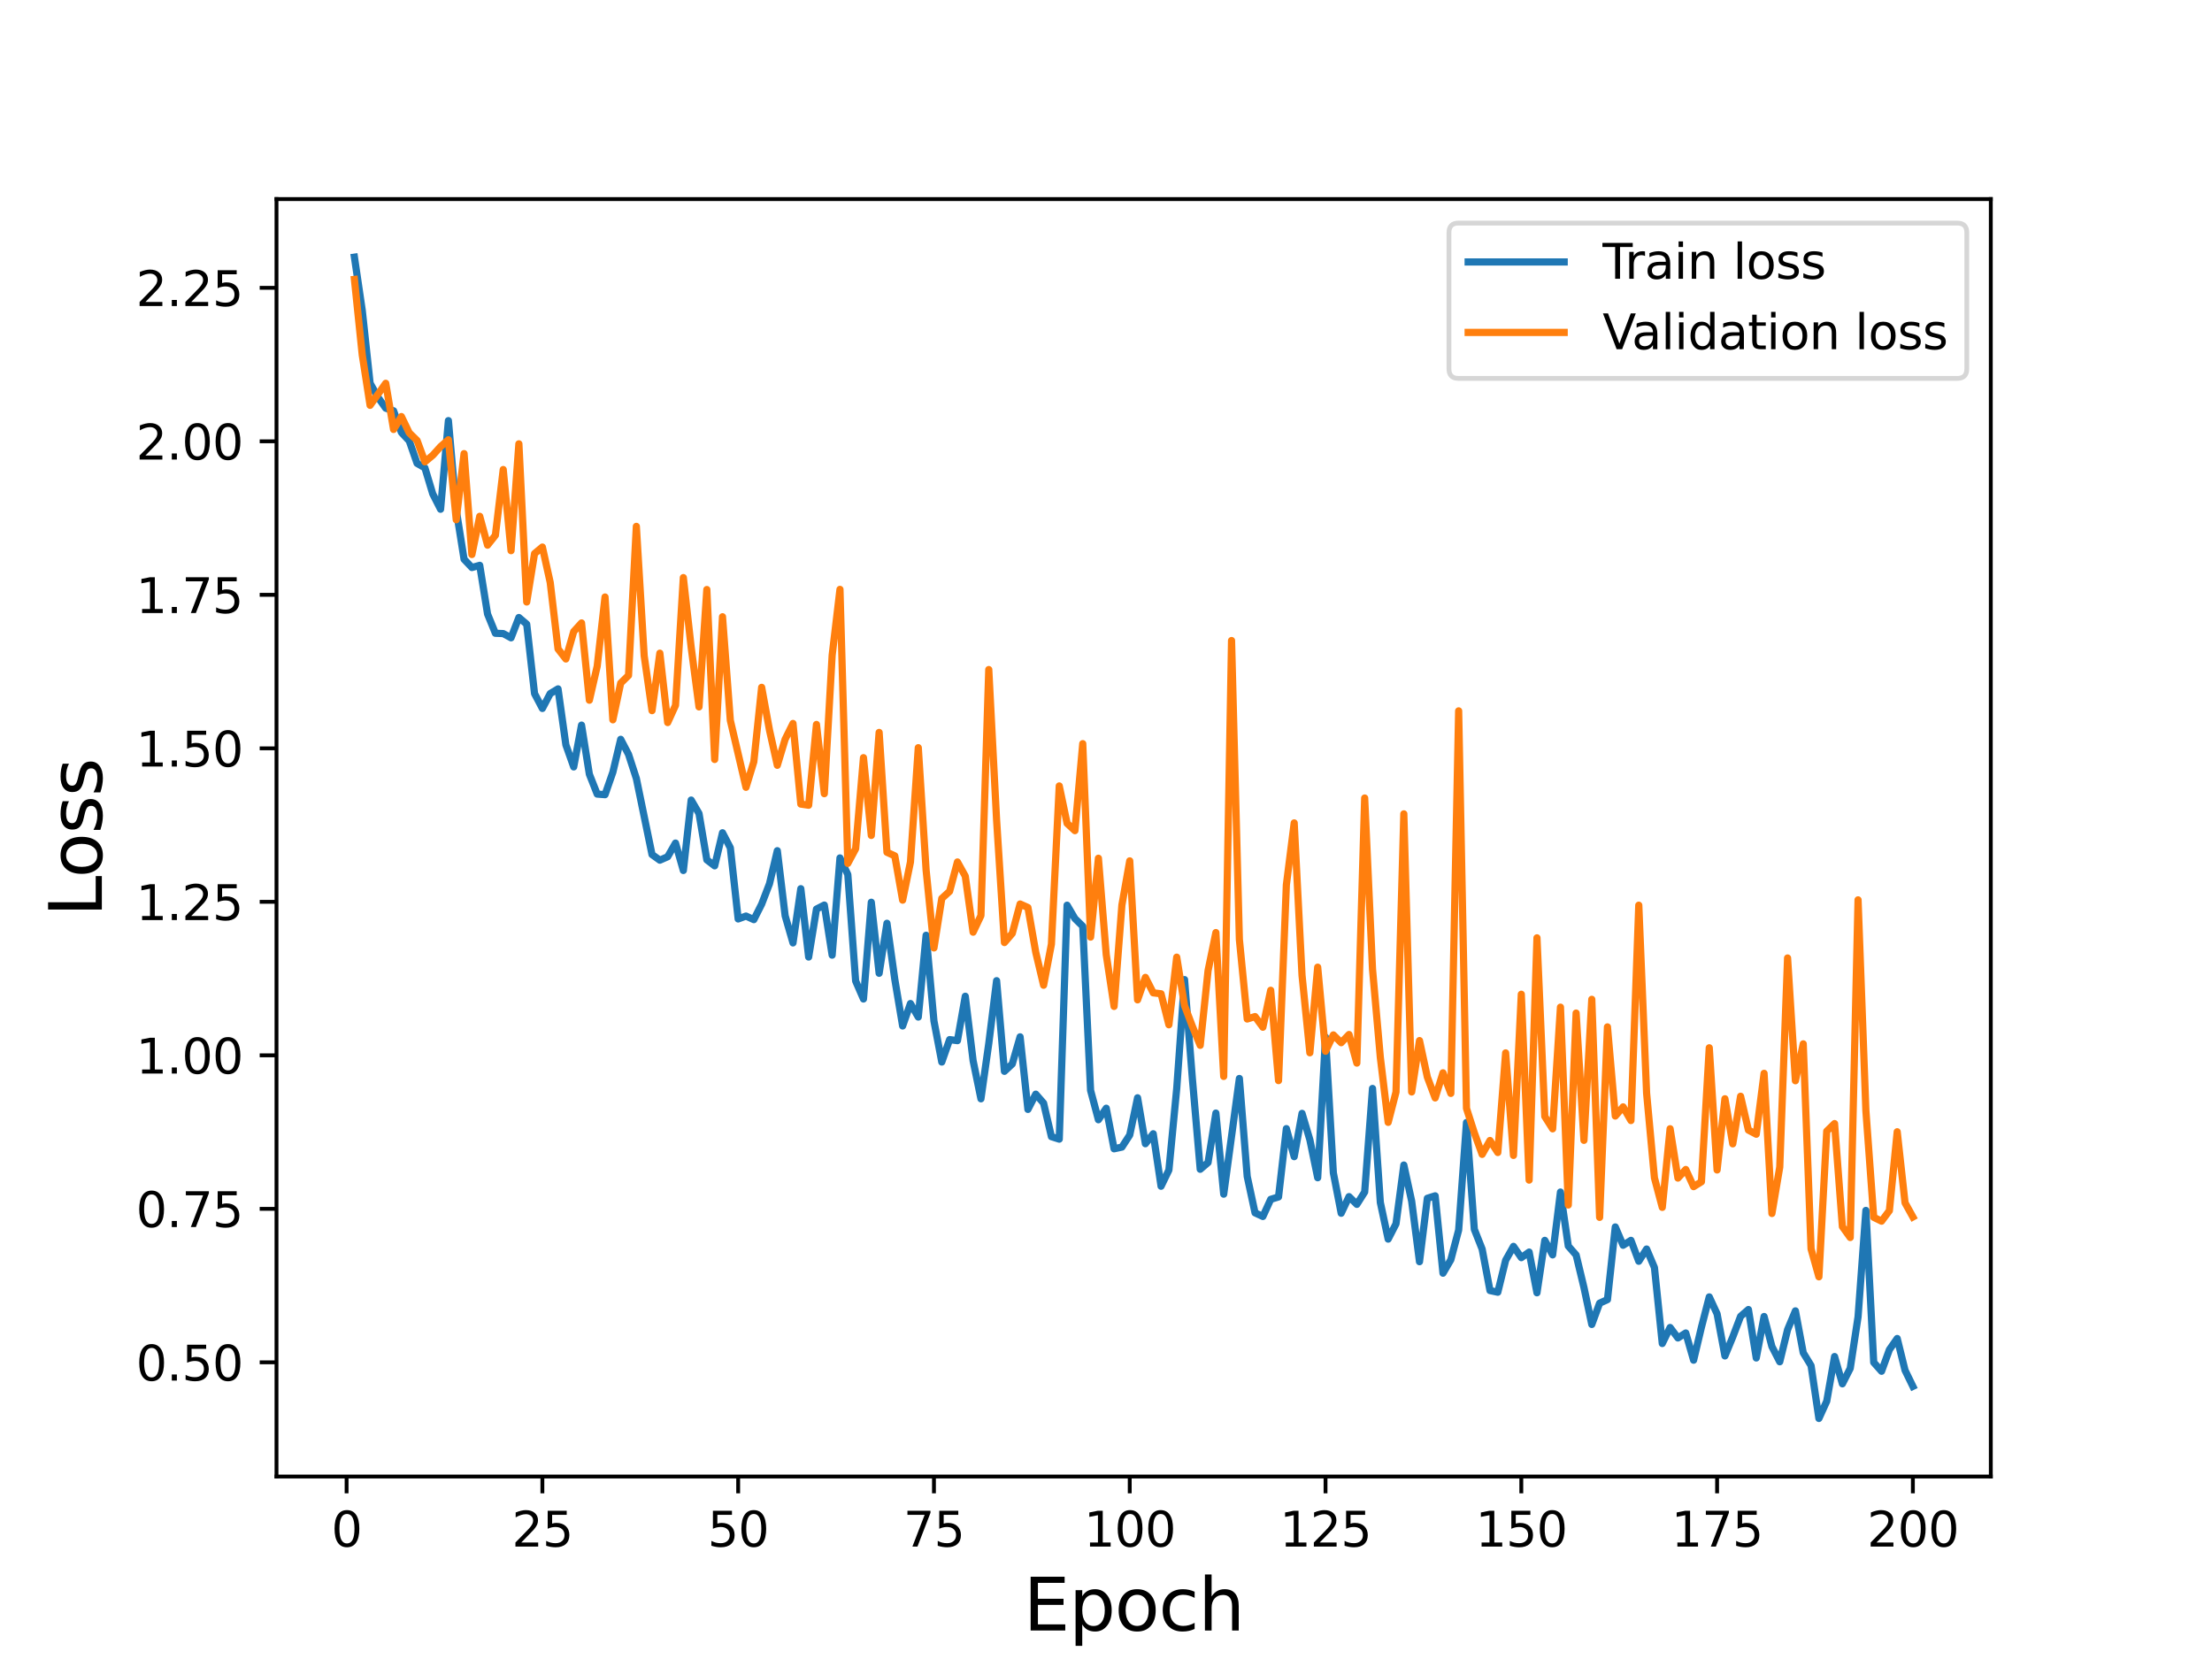 <?xml version="1.0" encoding="utf-8" standalone="no"?>
<!DOCTYPE svg PUBLIC "-//W3C//DTD SVG 1.1//EN"
  "http://www.w3.org/Graphics/SVG/1.1/DTD/svg11.dtd">
<svg height="345.6pt" version="1.1" viewBox="0 0 460.8 345.6" width="460.8pt" xmlns="http://www.w3.org/2000/svg" xmlns:xlink="http://www.w3.org/1999/xlink">
 <defs>
  <style type="text/css">*{stroke-linecap:butt;stroke-linejoin:round;}</style>
 </defs>
 <g id="figure_1">
  <g id="patch_1">
   <path d="M 0 345.6 
L 460.8 345.6 
L 460.8 0 
L 0 0 
z
" style="fill:#ffffff;"/>
  </g>
  <g id="axes_1">
   <g id="patch_2">
    <path d="M 57.6 307.584 
L 414.72 307.584 
L 414.72 41.472 
L 57.6 41.472 
z
" style="fill:#ffffff;"/>
   </g>
   <g id="matplotlib.axis_1">
    <g id="xtick_1">
     <g id="line2d_1">
      <defs>
       <path d="M 0 0 
L 0 3.5 
" id="m312819b081" style="stroke:#000000;stroke-width:0.8;"/>
      </defs>
      <g>
       <use style="stroke:#000000;stroke-width:0.8;" x="72.201" xlink:href="#m312819b081" y="307.584"/>
      </g>
     </g>
     <g id="text_1">
      <!-- 0 -->
      <g transform="translate(69.02 322.182)scale(0.1 -0.1)">
       <defs>
        <path d="M 2034 4250 
Q 1547 4250 1301 3770 
Q 1056 3291 1056 2328 
Q 1056 1369 1301 889 
Q 1547 409 2034 409 
Q 2525 409 2770 889 
Q 3016 1369 3016 2328 
Q 3016 3291 2770 3770 
Q 2525 4250 2034 4250 
z
M 2034 4750 
Q 2819 4750 3233 4129 
Q 3647 3509 3647 2328 
Q 3647 1150 3233 529 
Q 2819 -91 2034 -91 
Q 1250 -91 836 529 
Q 422 1150 422 2328 
Q 422 3509 836 4129 
Q 1250 4750 2034 4750 
z
" id="DejaVuSans-30" transform="scale(0.016)"/>
       </defs>
       <use xlink:href="#DejaVuSans-30"/>
      </g>
     </g>
    </g>
    <g id="xtick_2">
     <g id="line2d_2">
      <g>
       <use style="stroke:#000000;stroke-width:0.8;" x="112.987" xlink:href="#m312819b081" y="307.584"/>
      </g>
     </g>
     <g id="text_2">
      <!-- 25 -->
      <g transform="translate(106.625 322.182)scale(0.1 -0.1)">
       <defs>
        <path d="M 1228 531 
L 3431 531 
L 3431 0 
L 469 0 
L 469 531 
Q 828 903 1448 1529 
Q 2069 2156 2228 2338 
Q 2531 2678 2651 2914 
Q 2772 3150 2772 3378 
Q 2772 3750 2511 3984 
Q 2250 4219 1831 4219 
Q 1534 4219 1204 4116 
Q 875 4013 500 3803 
L 500 4441 
Q 881 4594 1212 4672 
Q 1544 4750 1819 4750 
Q 2544 4750 2975 4387 
Q 3406 4025 3406 3419 
Q 3406 3131 3298 2873 
Q 3191 2616 2906 2266 
Q 2828 2175 2409 1742 
Q 1991 1309 1228 531 
z
" id="DejaVuSans-32" transform="scale(0.016)"/>
        <path d="M 691 4666 
L 3169 4666 
L 3169 4134 
L 1269 4134 
L 1269 2991 
Q 1406 3038 1543 3061 
Q 1681 3084 1819 3084 
Q 2600 3084 3056 2656 
Q 3513 2228 3513 1497 
Q 3513 744 3044 326 
Q 2575 -91 1722 -91 
Q 1428 -91 1123 -41 
Q 819 9 494 109 
L 494 744 
Q 775 591 1075 516 
Q 1375 441 1709 441 
Q 2250 441 2565 725 
Q 2881 1009 2881 1497 
Q 2881 1984 2565 2268 
Q 2250 2553 1709 2553 
Q 1456 2553 1204 2497 
Q 953 2441 691 2322 
L 691 4666 
z
" id="DejaVuSans-35" transform="scale(0.016)"/>
       </defs>
       <use xlink:href="#DejaVuSans-32"/>
       <use x="63.623" xlink:href="#DejaVuSans-35"/>
      </g>
     </g>
    </g>
    <g id="xtick_3">
     <g id="line2d_3">
      <g>
       <use style="stroke:#000000;stroke-width:0.8;" x="153.773" xlink:href="#m312819b081" y="307.584"/>
      </g>
     </g>
     <g id="text_3">
      <!-- 50 -->
      <g transform="translate(147.41 322.182)scale(0.1 -0.1)">
       <use xlink:href="#DejaVuSans-35"/>
       <use x="63.623" xlink:href="#DejaVuSans-30"/>
      </g>
     </g>
    </g>
    <g id="xtick_4">
     <g id="line2d_4">
      <g>
       <use style="stroke:#000000;stroke-width:0.8;" x="194.559" xlink:href="#m312819b081" y="307.584"/>
      </g>
     </g>
     <g id="text_4">
      <!-- 75 -->
      <g transform="translate(188.196 322.182)scale(0.1 -0.1)">
       <defs>
        <path d="M 525 4666 
L 3525 4666 
L 3525 4397 
L 1831 0 
L 1172 0 
L 2766 4134 
L 525 4134 
L 525 4666 
z
" id="DejaVuSans-37" transform="scale(0.016)"/>
       </defs>
       <use xlink:href="#DejaVuSans-37"/>
       <use x="63.623" xlink:href="#DejaVuSans-35"/>
      </g>
     </g>
    </g>
    <g id="xtick_5">
     <g id="line2d_5">
      <g>
       <use style="stroke:#000000;stroke-width:0.8;" x="235.344" xlink:href="#m312819b081" y="307.584"/>
      </g>
     </g>
     <g id="text_5">
      <!-- 100 -->
      <g transform="translate(225.801 322.182)scale(0.1 -0.1)">
       <defs>
        <path d="M 794 531 
L 1825 531 
L 1825 4091 
L 703 3866 
L 703 4441 
L 1819 4666 
L 2450 4666 
L 2450 531 
L 3481 531 
L 3481 0 
L 794 0 
L 794 531 
z
" id="DejaVuSans-31" transform="scale(0.016)"/>
       </defs>
       <use xlink:href="#DejaVuSans-31"/>
       <use x="63.623" xlink:href="#DejaVuSans-30"/>
       <use x="127.246" xlink:href="#DejaVuSans-30"/>
      </g>
     </g>
    </g>
    <g id="xtick_6">
     <g id="line2d_6">
      <g>
       <use style="stroke:#000000;stroke-width:0.8;" x="276.13" xlink:href="#m312819b081" y="307.584"/>
      </g>
     </g>
     <g id="text_6">
      <!-- 125 -->
      <g transform="translate(266.586 322.182)scale(0.1 -0.1)">
       <use xlink:href="#DejaVuSans-31"/>
       <use x="63.623" xlink:href="#DejaVuSans-32"/>
       <use x="127.246" xlink:href="#DejaVuSans-35"/>
      </g>
     </g>
    </g>
    <g id="xtick_7">
     <g id="line2d_7">
      <g>
       <use style="stroke:#000000;stroke-width:0.8;" x="316.916" xlink:href="#m312819b081" y="307.584"/>
      </g>
     </g>
     <g id="text_7">
      <!-- 150 -->
      <g transform="translate(307.372 322.182)scale(0.1 -0.1)">
       <use xlink:href="#DejaVuSans-31"/>
       <use x="63.623" xlink:href="#DejaVuSans-35"/>
       <use x="127.246" xlink:href="#DejaVuSans-30"/>
      </g>
     </g>
    </g>
    <g id="xtick_8">
     <g id="line2d_8">
      <g>
       <use style="stroke:#000000;stroke-width:0.8;" x="357.702" xlink:href="#m312819b081" y="307.584"/>
      </g>
     </g>
     <g id="text_8">
      <!-- 175 -->
      <g transform="translate(348.158 322.182)scale(0.1 -0.1)">
       <use xlink:href="#DejaVuSans-31"/>
       <use x="63.623" xlink:href="#DejaVuSans-37"/>
       <use x="127.246" xlink:href="#DejaVuSans-35"/>
      </g>
     </g>
    </g>
    <g id="xtick_9">
     <g id="line2d_9">
      <g>
       <use style="stroke:#000000;stroke-width:0.8;" x="398.487" xlink:href="#m312819b081" y="307.584"/>
      </g>
     </g>
     <g id="text_9">
      <!-- 200 -->
      <g transform="translate(388.944 322.182)scale(0.1 -0.1)">
       <use xlink:href="#DejaVuSans-32"/>
       <use x="63.623" xlink:href="#DejaVuSans-30"/>
       <use x="127.246" xlink:href="#DejaVuSans-30"/>
      </g>
     </g>
    </g>
    <g id="text_10">
     <!-- Epoch -->
     <g transform="translate(213.194 339.66)scale(0.15 -0.15)">
      <defs>
       <path d="M 628 4666 
L 3578 4666 
L 3578 4134 
L 1259 4134 
L 1259 2753 
L 3481 2753 
L 3481 2222 
L 1259 2222 
L 1259 531 
L 3634 531 
L 3634 0 
L 628 0 
L 628 4666 
z
" id="DejaVuSans-45" transform="scale(0.016)"/>
       <path d="M 1159 525 
L 1159 -1331 
L 581 -1331 
L 581 3500 
L 1159 3500 
L 1159 2969 
Q 1341 3281 1617 3432 
Q 1894 3584 2278 3584 
Q 2916 3584 3314 3078 
Q 3713 2572 3713 1747 
Q 3713 922 3314 415 
Q 2916 -91 2278 -91 
Q 1894 -91 1617 61 
Q 1341 213 1159 525 
z
M 3116 1747 
Q 3116 2381 2855 2742 
Q 2594 3103 2138 3103 
Q 1681 3103 1420 2742 
Q 1159 2381 1159 1747 
Q 1159 1113 1420 752 
Q 1681 391 2138 391 
Q 2594 391 2855 752 
Q 3116 1113 3116 1747 
z
" id="DejaVuSans-70" transform="scale(0.016)"/>
       <path d="M 1959 3097 
Q 1497 3097 1228 2736 
Q 959 2375 959 1747 
Q 959 1119 1226 758 
Q 1494 397 1959 397 
Q 2419 397 2687 759 
Q 2956 1122 2956 1747 
Q 2956 2369 2687 2733 
Q 2419 3097 1959 3097 
z
M 1959 3584 
Q 2709 3584 3137 3096 
Q 3566 2609 3566 1747 
Q 3566 888 3137 398 
Q 2709 -91 1959 -91 
Q 1206 -91 779 398 
Q 353 888 353 1747 
Q 353 2609 779 3096 
Q 1206 3584 1959 3584 
z
" id="DejaVuSans-6f" transform="scale(0.016)"/>
       <path d="M 3122 3366 
L 3122 2828 
Q 2878 2963 2633 3030 
Q 2388 3097 2138 3097 
Q 1578 3097 1268 2742 
Q 959 2388 959 1747 
Q 959 1106 1268 751 
Q 1578 397 2138 397 
Q 2388 397 2633 464 
Q 2878 531 3122 666 
L 3122 134 
Q 2881 22 2623 -34 
Q 2366 -91 2075 -91 
Q 1284 -91 818 406 
Q 353 903 353 1747 
Q 353 2603 823 3093 
Q 1294 3584 2113 3584 
Q 2378 3584 2631 3529 
Q 2884 3475 3122 3366 
z
" id="DejaVuSans-63" transform="scale(0.016)"/>
       <path d="M 3513 2113 
L 3513 0 
L 2938 0 
L 2938 2094 
Q 2938 2591 2744 2837 
Q 2550 3084 2163 3084 
Q 1697 3084 1428 2787 
Q 1159 2491 1159 1978 
L 1159 0 
L 581 0 
L 581 4863 
L 1159 4863 
L 1159 2956 
Q 1366 3272 1645 3428 
Q 1925 3584 2291 3584 
Q 2894 3584 3203 3211 
Q 3513 2838 3513 2113 
z
" id="DejaVuSans-68" transform="scale(0.016)"/>
      </defs>
      <use xlink:href="#DejaVuSans-45"/>
      <use x="63.184" xlink:href="#DejaVuSans-70"/>
      <use x="126.66" xlink:href="#DejaVuSans-6f"/>
      <use x="187.842" xlink:href="#DejaVuSans-63"/>
      <use x="242.822" xlink:href="#DejaVuSans-68"/>
     </g>
    </g>
   </g>
   <g id="matplotlib.axis_2">
    <g id="ytick_1">
     <g id="line2d_10">
      <defs>
       <path d="M 0 0 
L -3.5 0 
" id="m45baac103c" style="stroke:#000000;stroke-width:0.8;"/>
      </defs>
      <g>
       <use style="stroke:#000000;stroke-width:0.8;" x="57.6" xlink:href="#m45baac103c" y="283.799"/>
      </g>
     </g>
     <g id="text_11">
      <!-- 0.50 -->
      <g transform="translate(28.334 287.598)scale(0.1 -0.1)">
       <defs>
        <path d="M 684 794 
L 1344 794 
L 1344 0 
L 684 0 
L 684 794 
z
" id="DejaVuSans-2e" transform="scale(0.016)"/>
       </defs>
       <use xlink:href="#DejaVuSans-30"/>
       <use x="63.623" xlink:href="#DejaVuSans-2e"/>
       <use x="95.41" xlink:href="#DejaVuSans-35"/>
       <use x="159.033" xlink:href="#DejaVuSans-30"/>
      </g>
     </g>
    </g>
    <g id="ytick_2">
     <g id="line2d_11">
      <g>
       <use style="stroke:#000000;stroke-width:0.8;" x="57.6" xlink:href="#m45baac103c" y="251.821"/>
      </g>
     </g>
     <g id="text_12">
      <!-- 0.75 -->
      <g transform="translate(28.334 255.62)scale(0.1 -0.1)">
       <use xlink:href="#DejaVuSans-30"/>
       <use x="63.623" xlink:href="#DejaVuSans-2e"/>
       <use x="95.41" xlink:href="#DejaVuSans-37"/>
       <use x="159.033" xlink:href="#DejaVuSans-35"/>
      </g>
     </g>
    </g>
    <g id="ytick_3">
     <g id="line2d_12">
      <g>
       <use style="stroke:#000000;stroke-width:0.8;" x="57.6" xlink:href="#m45baac103c" y="219.844"/>
      </g>
     </g>
     <g id="text_13">
      <!-- 1.00 -->
      <g transform="translate(28.334 223.643)scale(0.1 -0.1)">
       <use xlink:href="#DejaVuSans-31"/>
       <use x="63.623" xlink:href="#DejaVuSans-2e"/>
       <use x="95.41" xlink:href="#DejaVuSans-30"/>
       <use x="159.033" xlink:href="#DejaVuSans-30"/>
      </g>
     </g>
    </g>
    <g id="ytick_4">
     <g id="line2d_13">
      <g>
       <use style="stroke:#000000;stroke-width:0.8;" x="57.6" xlink:href="#m45baac103c" y="187.866"/>
      </g>
     </g>
     <g id="text_14">
      <!-- 1.25 -->
      <g transform="translate(28.334 191.665)scale(0.1 -0.1)">
       <use xlink:href="#DejaVuSans-31"/>
       <use x="63.623" xlink:href="#DejaVuSans-2e"/>
       <use x="95.41" xlink:href="#DejaVuSans-32"/>
       <use x="159.033" xlink:href="#DejaVuSans-35"/>
      </g>
     </g>
    </g>
    <g id="ytick_5">
     <g id="line2d_14">
      <g>
       <use style="stroke:#000000;stroke-width:0.8;" x="57.6" xlink:href="#m45baac103c" y="155.888"/>
      </g>
     </g>
     <g id="text_15">
      <!-- 1.50 -->
      <g transform="translate(28.334 159.688)scale(0.1 -0.1)">
       <use xlink:href="#DejaVuSans-31"/>
       <use x="63.623" xlink:href="#DejaVuSans-2e"/>
       <use x="95.41" xlink:href="#DejaVuSans-35"/>
       <use x="159.033" xlink:href="#DejaVuSans-30"/>
      </g>
     </g>
    </g>
    <g id="ytick_6">
     <g id="line2d_15">
      <g>
       <use style="stroke:#000000;stroke-width:0.8;" x="57.6" xlink:href="#m45baac103c" y="123.911"/>
      </g>
     </g>
     <g id="text_16">
      <!-- 1.75 -->
      <g transform="translate(28.334 127.71)scale(0.1 -0.1)">
       <use xlink:href="#DejaVuSans-31"/>
       <use x="63.623" xlink:href="#DejaVuSans-2e"/>
       <use x="95.41" xlink:href="#DejaVuSans-37"/>
       <use x="159.033" xlink:href="#DejaVuSans-35"/>
      </g>
     </g>
    </g>
    <g id="ytick_7">
     <g id="line2d_16">
      <g>
       <use style="stroke:#000000;stroke-width:0.8;" x="57.6" xlink:href="#m45baac103c" y="91.933"/>
      </g>
     </g>
     <g id="text_17">
      <!-- 2.00 -->
      <g transform="translate(28.334 95.733)scale(0.1 -0.1)">
       <use xlink:href="#DejaVuSans-32"/>
       <use x="63.623" xlink:href="#DejaVuSans-2e"/>
       <use x="95.41" xlink:href="#DejaVuSans-30"/>
       <use x="159.033" xlink:href="#DejaVuSans-30"/>
      </g>
     </g>
    </g>
    <g id="ytick_8">
     <g id="line2d_17">
      <g>
       <use style="stroke:#000000;stroke-width:0.8;" x="57.6" xlink:href="#m45baac103c" y="59.956"/>
      </g>
     </g>
     <g id="text_18">
      <!-- 2.25 -->
      <g transform="translate(28.334 63.755)scale(0.1 -0.1)">
       <use xlink:href="#DejaVuSans-32"/>
       <use x="63.623" xlink:href="#DejaVuSans-2e"/>
       <use x="95.41" xlink:href="#DejaVuSans-32"/>
       <use x="159.033" xlink:href="#DejaVuSans-35"/>
      </g>
     </g>
    </g>
    <g id="text_19">
     <!-- Loss -->
     <g transform="translate(21.215 190.979)rotate(-90)scale(0.15 -0.15)">
      <defs>
       <path d="M 628 4666 
L 1259 4666 
L 1259 531 
L 3531 531 
L 3531 0 
L 628 0 
L 628 4666 
z
" id="DejaVuSans-4c" transform="scale(0.016)"/>
       <path d="M 2834 3397 
L 2834 2853 
Q 2591 2978 2328 3040 
Q 2066 3103 1784 3103 
Q 1356 3103 1142 2972 
Q 928 2841 928 2578 
Q 928 2378 1081 2264 
Q 1234 2150 1697 2047 
L 1894 2003 
Q 2506 1872 2764 1633 
Q 3022 1394 3022 966 
Q 3022 478 2636 193 
Q 2250 -91 1575 -91 
Q 1294 -91 989 -36 
Q 684 19 347 128 
L 347 722 
Q 666 556 975 473 
Q 1284 391 1588 391 
Q 1994 391 2212 530 
Q 2431 669 2431 922 
Q 2431 1156 2273 1281 
Q 2116 1406 1581 1522 
L 1381 1569 
Q 847 1681 609 1914 
Q 372 2147 372 2553 
Q 372 3047 722 3315 
Q 1072 3584 1716 3584 
Q 2034 3584 2315 3537 
Q 2597 3491 2834 3397 
z
" id="DejaVuSans-73" transform="scale(0.016)"/>
      </defs>
      <use xlink:href="#DejaVuSans-4c"/>
      <use x="53.963" xlink:href="#DejaVuSans-6f"/>
      <use x="115.145" xlink:href="#DejaVuSans-73"/>
      <use x="167.244" xlink:href="#DejaVuSans-73"/>
     </g>
    </g>
   </g>
   <g id="line2d_18">
    <path clip-path="url(#pf98204d880)" d="M 73.833 53.568 
L 75.464 64.67 
L 77.096 79.833 
L 78.727 82.739 
L 80.358 85.03 
L 81.99 85.582 
L 83.621 90.091 
L 85.253 91.842 
L 86.884 96.52 
L 88.516 97.469 
L 90.147 102.881 
L 91.778 106.083 
L 93.41 87.624 
L 95.041 106.211 
L 96.673 116.505 
L 98.304 118.225 
L 99.936 117.768 
L 101.567 127.912 
L 103.198 131.923 
L 104.83 131.985 
L 106.461 132.868 
L 108.093 128.635 
L 109.724 130.032 
L 111.356 144.487 
L 112.987 147.583 
L 114.618 144.487 
L 116.25 143.506 
L 117.881 155.161 
L 119.513 159.764 
L 121.144 151.056 
L 122.776 161.285 
L 124.407 165.422 
L 126.038 165.545 
L 127.67 160.862 
L 129.301 154.013 
L 130.933 157.14 
L 132.564 162.172 
L 135.827 178.019 
L 137.458 179.192 
L 139.09 178.474 
L 140.721 175.624 
L 142.353 181.339 
L 143.984 166.666 
L 145.616 169.471 
L 147.247 179.122 
L 148.879 180.37 
L 150.51 173.479 
L 152.141 176.613 
L 153.773 191.435 
L 155.404 190.831 
L 157.036 191.578 
L 158.667 188.345 
L 160.299 184.094 
L 161.93 177.218 
L 163.561 190.778 
L 165.193 196.424 
L 166.824 185.133 
L 168.456 199.367 
L 170.087 189.377 
L 171.719 188.541 
L 173.35 198.976 
L 174.981 178.723 
L 176.613 182.176 
L 178.244 204.357 
L 179.876 208.107 
L 181.507 187.954 
L 183.139 202.755 
L 184.77 192.334 
L 186.401 204.006 
L 188.033 213.727 
L 189.664 209.055 
L 191.296 211.87 
L 192.927 194.831 
L 194.559 212.695 
L 196.19 221.242 
L 197.821 216.57 
L 199.453 216.784 
L 201.084 207.537 
L 202.716 220.955 
L 204.347 228.901 
L 205.979 217.383 
L 207.61 204.294 
L 209.241 223.175 
L 210.873 221.643 
L 212.504 215.992 
L 214.136 231.11 
L 215.767 227.933 
L 217.399 229.803 
L 219.03 236.785 
L 220.661 237.304 
L 222.293 188.567 
L 223.924 191.352 
L 225.556 192.951 
L 227.187 227.138 
L 228.819 233.266 
L 230.45 230.864 
L 232.081 239.315 
L 233.713 238.963 
L 235.344 236.448 
L 236.976 228.689 
L 238.607 238.261 
L 240.239 236.184 
L 241.87 247.113 
L 243.501 243.742 
L 245.133 226.754 
L 246.764 204.071 
L 248.396 224.744 
L 250.027 243.58 
L 251.659 242.183 
L 253.29 231.877 
L 254.921 248.767 
L 258.184 224.665 
L 259.816 245.069 
L 261.447 252.658 
L 263.079 253.415 
L 264.71 249.846 
L 266.341 249.344 
L 267.973 235.114 
L 269.604 240.954 
L 271.236 231.936 
L 272.867 237.433 
L 274.499 245.344 
L 276.13 216.062 
L 277.761 244.319 
L 279.393 252.741 
L 281.024 249.277 
L 282.656 250.889 
L 284.287 248.315 
L 285.919 226.748 
L 287.55 250.496 
L 289.181 258.128 
L 290.813 254.946 
L 292.444 242.698 
L 294.076 250.219 
L 295.707 262.836 
L 297.339 249.627 
L 298.97 249.115 
L 300.601 265.229 
L 302.233 262.434 
L 303.864 256.241 
L 305.496 233.838 
L 307.127 256.085 
L 308.759 260.216 
L 310.39 268.843 
L 312.021 269.192 
L 313.653 262.537 
L 315.284 259.641 
L 316.916 261.992 
L 318.547 260.827 
L 320.179 269.313 
L 321.81 258.392 
L 323.441 261.415 
L 325.073 248.326 
L 326.704 259.578 
L 328.336 261.436 
L 329.967 268.218 
L 331.599 275.909 
L 333.23 271.478 
L 334.862 270.732 
L 336.493 255.597 
L 338.124 259.412 
L 339.756 258.388 
L 341.387 262.743 
L 343.019 260.196 
L 344.65 264.055 
L 346.282 279.879 
L 347.913 276.54 
L 349.544 278.72 
L 351.176 277.684 
L 352.807 283.351 
L 354.439 276.484 
L 356.07 270.167 
L 357.702 273.707 
L 359.333 282.465 
L 360.964 278.513 
L 362.596 274.222 
L 364.227 272.799 
L 365.859 282.89 
L 367.49 274.251 
L 369.122 280.502 
L 370.753 283.682 
L 372.384 276.998 
L 374.016 273.079 
L 375.647 281.807 
L 377.279 284.483 
L 378.91 295.488 
L 380.542 291.895 
L 382.173 282.593 
L 383.804 288.274 
L 385.436 285.057 
L 387.067 274.328 
L 388.699 252.153 
L 390.33 283.815 
L 391.962 285.657 
L 393.593 281.166 
L 395.224 278.834 
L 396.856 285.457 
L 398.487 288.804 
L 398.487 288.804 
" style="fill:none;stroke:#1f77b4;stroke-linecap:square;stroke-width:1.5;"/>
   </g>
   <g id="line2d_19">
    <path clip-path="url(#pf98204d880)" d="M 73.833 58.209 
L 75.464 73.95 
L 77.096 84.438 
L 80.358 79.849 
L 81.99 89.466 
L 83.621 86.778 
L 85.253 90.176 
L 86.884 91.763 
L 88.516 96.205 
L 90.147 94.844 
L 91.778 93.035 
L 93.41 91.612 
L 95.041 108.278 
L 96.673 94.498 
L 98.304 115.517 
L 99.936 107.556 
L 101.567 113.565 
L 103.198 111.506 
L 104.83 97.813 
L 106.461 114.716 
L 108.093 92.461 
L 109.724 125.406 
L 111.356 115.321 
L 112.987 113.963 
L 114.618 121.332 
L 116.25 135.182 
L 117.881 137.278 
L 119.513 131.565 
L 121.144 129.773 
L 122.776 145.867 
L 124.407 138.78 
L 126.038 124.367 
L 127.67 149.95 
L 129.301 142.306 
L 130.933 140.706 
L 132.564 109.653 
L 134.196 136.616 
L 135.827 148.04 
L 137.458 136.071 
L 139.09 150.522 
L 140.721 146.933 
L 142.353 120.324 
L 143.984 134.851 
L 145.616 147.262 
L 147.247 122.811 
L 148.879 158.214 
L 150.51 128.481 
L 152.141 150.068 
L 155.404 164.007 
L 157.036 158.68 
L 158.667 143.185 
L 160.299 152.111 
L 161.93 159.423 
L 163.561 154.003 
L 165.193 150.714 
L 166.824 167.505 
L 168.456 167.744 
L 170.087 150.92 
L 171.719 165.338 
L 173.35 136.526 
L 174.981 122.779 
L 176.613 179.866 
L 178.244 176.818 
L 179.876 157.836 
L 181.507 174.039 
L 183.139 152.578 
L 184.77 177.545 
L 186.401 178.293 
L 188.033 187.515 
L 189.664 179.573 
L 191.296 155.757 
L 192.927 181.273 
L 194.559 197.469 
L 196.19 187.169 
L 197.821 185.679 
L 199.453 179.566 
L 201.084 182.513 
L 202.716 194.189 
L 204.347 190.734 
L 205.979 139.483 
L 207.61 170.832 
L 209.241 196.35 
L 210.873 194.446 
L 212.504 188.32 
L 214.136 189.053 
L 215.767 198.38 
L 217.399 205.243 
L 219.03 196.687 
L 220.661 163.726 
L 222.293 171.524 
L 223.924 173.041 
L 225.556 154.919 
L 227.187 195.214 
L 228.819 178.787 
L 230.45 198.87 
L 232.081 209.656 
L 233.713 188.538 
L 235.344 179.335 
L 236.976 208.287 
L 238.607 203.607 
L 240.239 206.826 
L 241.87 207.022 
L 243.501 213.479 
L 245.133 199.395 
L 246.764 209.496 
L 248.396 213.806 
L 250.027 217.761 
L 251.659 202.211 
L 253.29 194.272 
L 254.921 224.241 
L 256.553 133.434 
L 258.184 195.688 
L 259.816 212.278 
L 261.447 211.772 
L 263.079 213.988 
L 264.71 206.293 
L 266.341 225.113 
L 267.973 184.337 
L 269.604 171.429 
L 271.236 203.178 
L 272.867 219.314 
L 274.499 201.481 
L 276.13 218.994 
L 277.761 215.592 
L 279.393 217.214 
L 281.024 215.509 
L 282.656 221.459 
L 284.287 166.242 
L 285.919 201.882 
L 287.55 220.29 
L 289.181 233.808 
L 290.813 227.489 
L 292.444 169.543 
L 294.076 227.473 
L 295.707 216.773 
L 297.339 224.365 
L 298.97 228.717 
L 300.601 223.485 
L 302.233 227.776 
L 303.864 148.088 
L 305.496 230.894 
L 307.127 235.974 
L 308.759 240.474 
L 310.39 237.582 
L 312.021 240.088 
L 313.653 219.338 
L 315.284 240.694 
L 316.916 207.122 
L 318.547 245.839 
L 320.179 195.369 
L 321.81 232.581 
L 323.441 235.155 
L 325.073 209.811 
L 326.704 251.023 
L 328.336 211.042 
L 329.967 237.551 
L 331.599 208.179 
L 333.23 253.598 
L 334.862 213.923 
L 336.493 232.491 
L 338.124 230.585 
L 339.756 233.43 
L 341.387 188.568 
L 343.019 227.741 
L 344.65 245.368 
L 346.282 251.52 
L 347.913 235.138 
L 349.544 245.414 
L 351.176 243.624 
L 352.807 247.199 
L 354.439 246.185 
L 356.07 218.274 
L 357.702 243.726 
L 359.333 228.894 
L 360.964 238.281 
L 362.596 228.372 
L 364.227 235.417 
L 365.859 236.28 
L 367.49 223.595 
L 369.122 252.79 
L 370.753 243.133 
L 372.384 199.565 
L 374.016 225.139 
L 375.647 217.455 
L 377.279 260.175 
L 378.91 265.984 
L 380.542 235.651 
L 382.173 234.063 
L 383.804 255.527 
L 385.436 257.797 
L 387.067 187.456 
L 388.699 231.373 
L 390.33 253.588 
L 391.962 254.39 
L 393.593 252.2 
L 395.224 235.766 
L 396.856 250.569 
L 398.487 253.515 
L 398.487 253.515 
" style="fill:none;stroke:#ff7f0e;stroke-linecap:square;stroke-width:1.5;"/>
   </g>
   <g id="patch_3">
    <path d="M 57.6 307.584 
L 57.6 41.472 
" style="fill:none;stroke:#000000;stroke-linecap:square;stroke-linejoin:miter;stroke-width:0.8;"/>
   </g>
   <g id="patch_4">
    <path d="M 414.72 307.584 
L 414.72 41.472 
" style="fill:none;stroke:#000000;stroke-linecap:square;stroke-linejoin:miter;stroke-width:0.8;"/>
   </g>
   <g id="patch_5">
    <path d="M 57.6 307.584 
L 414.72 307.584 
" style="fill:none;stroke:#000000;stroke-linecap:square;stroke-linejoin:miter;stroke-width:0.8;"/>
   </g>
   <g id="patch_6">
    <path d="M 57.6 41.472 
L 414.72 41.472 
" style="fill:none;stroke:#000000;stroke-linecap:square;stroke-linejoin:miter;stroke-width:0.8;"/>
   </g>
   <g id="legend_1">
    <g id="patch_7">
     <path d="M 303.845 78.828 
L 407.72 78.828 
Q 409.72 78.828 409.72 76.828 
L 409.72 48.472 
Q 409.72 46.472 407.72 46.472 
L 303.845 46.472 
Q 301.845 46.472 301.845 48.472 
L 301.845 76.828 
Q 301.845 78.828 303.845 78.828 
z
" style="fill:#ffffff;opacity:0.8;stroke:#cccccc;stroke-linejoin:miter;"/>
    </g>
    <g id="line2d_20">
     <path d="M 305.845 54.57 
L 325.845 54.57 
" style="fill:none;stroke:#1f77b4;stroke-linecap:square;stroke-width:1.5;"/>
    </g>
    <g id="line2d_21"/>
    <g id="text_20">
     <!-- Train loss -->
     <g transform="translate(333.845 58.07)scale(0.1 -0.1)">
      <defs>
       <path d="M -19 4666 
L 3928 4666 
L 3928 4134 
L 2272 4134 
L 2272 0 
L 1638 0 
L 1638 4134 
L -19 4134 
L -19 4666 
z
" id="DejaVuSans-54" transform="scale(0.016)"/>
       <path d="M 2631 2963 
Q 2534 3019 2420 3045 
Q 2306 3072 2169 3072 
Q 1681 3072 1420 2755 
Q 1159 2438 1159 1844 
L 1159 0 
L 581 0 
L 581 3500 
L 1159 3500 
L 1159 2956 
Q 1341 3275 1631 3429 
Q 1922 3584 2338 3584 
Q 2397 3584 2469 3576 
Q 2541 3569 2628 3553 
L 2631 2963 
z
" id="DejaVuSans-72" transform="scale(0.016)"/>
       <path d="M 2194 1759 
Q 1497 1759 1228 1600 
Q 959 1441 959 1056 
Q 959 750 1161 570 
Q 1363 391 1709 391 
Q 2188 391 2477 730 
Q 2766 1069 2766 1631 
L 2766 1759 
L 2194 1759 
z
M 3341 1997 
L 3341 0 
L 2766 0 
L 2766 531 
Q 2569 213 2275 61 
Q 1981 -91 1556 -91 
Q 1019 -91 701 211 
Q 384 513 384 1019 
Q 384 1609 779 1909 
Q 1175 2209 1959 2209 
L 2766 2209 
L 2766 2266 
Q 2766 2663 2505 2880 
Q 2244 3097 1772 3097 
Q 1472 3097 1187 3025 
Q 903 2953 641 2809 
L 641 3341 
Q 956 3463 1253 3523 
Q 1550 3584 1831 3584 
Q 2591 3584 2966 3190 
Q 3341 2797 3341 1997 
z
" id="DejaVuSans-61" transform="scale(0.016)"/>
       <path d="M 603 3500 
L 1178 3500 
L 1178 0 
L 603 0 
L 603 3500 
z
M 603 4863 
L 1178 4863 
L 1178 4134 
L 603 4134 
L 603 4863 
z
" id="DejaVuSans-69" transform="scale(0.016)"/>
       <path d="M 3513 2113 
L 3513 0 
L 2938 0 
L 2938 2094 
Q 2938 2591 2744 2837 
Q 2550 3084 2163 3084 
Q 1697 3084 1428 2787 
Q 1159 2491 1159 1978 
L 1159 0 
L 581 0 
L 581 3500 
L 1159 3500 
L 1159 2956 
Q 1366 3272 1645 3428 
Q 1925 3584 2291 3584 
Q 2894 3584 3203 3211 
Q 3513 2838 3513 2113 
z
" id="DejaVuSans-6e" transform="scale(0.016)"/>
       <path id="DejaVuSans-20" transform="scale(0.016)"/>
       <path d="M 603 4863 
L 1178 4863 
L 1178 0 
L 603 0 
L 603 4863 
z
" id="DejaVuSans-6c" transform="scale(0.016)"/>
      </defs>
      <use xlink:href="#DejaVuSans-54"/>
      <use x="46.334" xlink:href="#DejaVuSans-72"/>
      <use x="87.447" xlink:href="#DejaVuSans-61"/>
      <use x="148.727" xlink:href="#DejaVuSans-69"/>
      <use x="176.51" xlink:href="#DejaVuSans-6e"/>
      <use x="239.889" xlink:href="#DejaVuSans-20"/>
      <use x="271.676" xlink:href="#DejaVuSans-6c"/>
      <use x="299.459" xlink:href="#DejaVuSans-6f"/>
      <use x="360.641" xlink:href="#DejaVuSans-73"/>
      <use x="412.74" xlink:href="#DejaVuSans-73"/>
     </g>
    </g>
    <g id="line2d_22">
     <path d="M 305.845 69.249 
L 325.845 69.249 
" style="fill:none;stroke:#ff7f0e;stroke-linecap:square;stroke-width:1.5;"/>
    </g>
    <g id="line2d_23"/>
    <g id="text_21">
     <!-- Validation loss -->
     <g transform="translate(333.845 72.749)scale(0.1 -0.1)">
      <defs>
       <path d="M 1831 0 
L 50 4666 
L 709 4666 
L 2188 738 
L 3669 4666 
L 4325 4666 
L 2547 0 
L 1831 0 
z
" id="DejaVuSans-56" transform="scale(0.016)"/>
       <path d="M 2906 2969 
L 2906 4863 
L 3481 4863 
L 3481 0 
L 2906 0 
L 2906 525 
Q 2725 213 2448 61 
Q 2172 -91 1784 -91 
Q 1150 -91 751 415 
Q 353 922 353 1747 
Q 353 2572 751 3078 
Q 1150 3584 1784 3584 
Q 2172 3584 2448 3432 
Q 2725 3281 2906 2969 
z
M 947 1747 
Q 947 1113 1208 752 
Q 1469 391 1925 391 
Q 2381 391 2643 752 
Q 2906 1113 2906 1747 
Q 2906 2381 2643 2742 
Q 2381 3103 1925 3103 
Q 1469 3103 1208 2742 
Q 947 2381 947 1747 
z
" id="DejaVuSans-64" transform="scale(0.016)"/>
       <path d="M 1172 4494 
L 1172 3500 
L 2356 3500 
L 2356 3053 
L 1172 3053 
L 1172 1153 
Q 1172 725 1289 603 
Q 1406 481 1766 481 
L 2356 481 
L 2356 0 
L 1766 0 
Q 1100 0 847 248 
Q 594 497 594 1153 
L 594 3053 
L 172 3053 
L 172 3500 
L 594 3500 
L 594 4494 
L 1172 4494 
z
" id="DejaVuSans-74" transform="scale(0.016)"/>
      </defs>
      <use xlink:href="#DejaVuSans-56"/>
      <use x="60.658" xlink:href="#DejaVuSans-61"/>
      <use x="121.938" xlink:href="#DejaVuSans-6c"/>
      <use x="149.721" xlink:href="#DejaVuSans-69"/>
      <use x="177.504" xlink:href="#DejaVuSans-64"/>
      <use x="240.98" xlink:href="#DejaVuSans-61"/>
      <use x="302.26" xlink:href="#DejaVuSans-74"/>
      <use x="341.469" xlink:href="#DejaVuSans-69"/>
      <use x="369.252" xlink:href="#DejaVuSans-6f"/>
      <use x="430.434" xlink:href="#DejaVuSans-6e"/>
      <use x="493.812" xlink:href="#DejaVuSans-20"/>
      <use x="525.6" xlink:href="#DejaVuSans-6c"/>
      <use x="553.383" xlink:href="#DejaVuSans-6f"/>
      <use x="614.564" xlink:href="#DejaVuSans-73"/>
      <use x="666.664" xlink:href="#DejaVuSans-73"/>
     </g>
    </g>
   </g>
  </g>
 </g>
 <defs>
  <clipPath id="pf98204d880">
   <rect height="266.112" width="357.12" x="57.6" y="41.472"/>
  </clipPath>
 </defs>
</svg>
